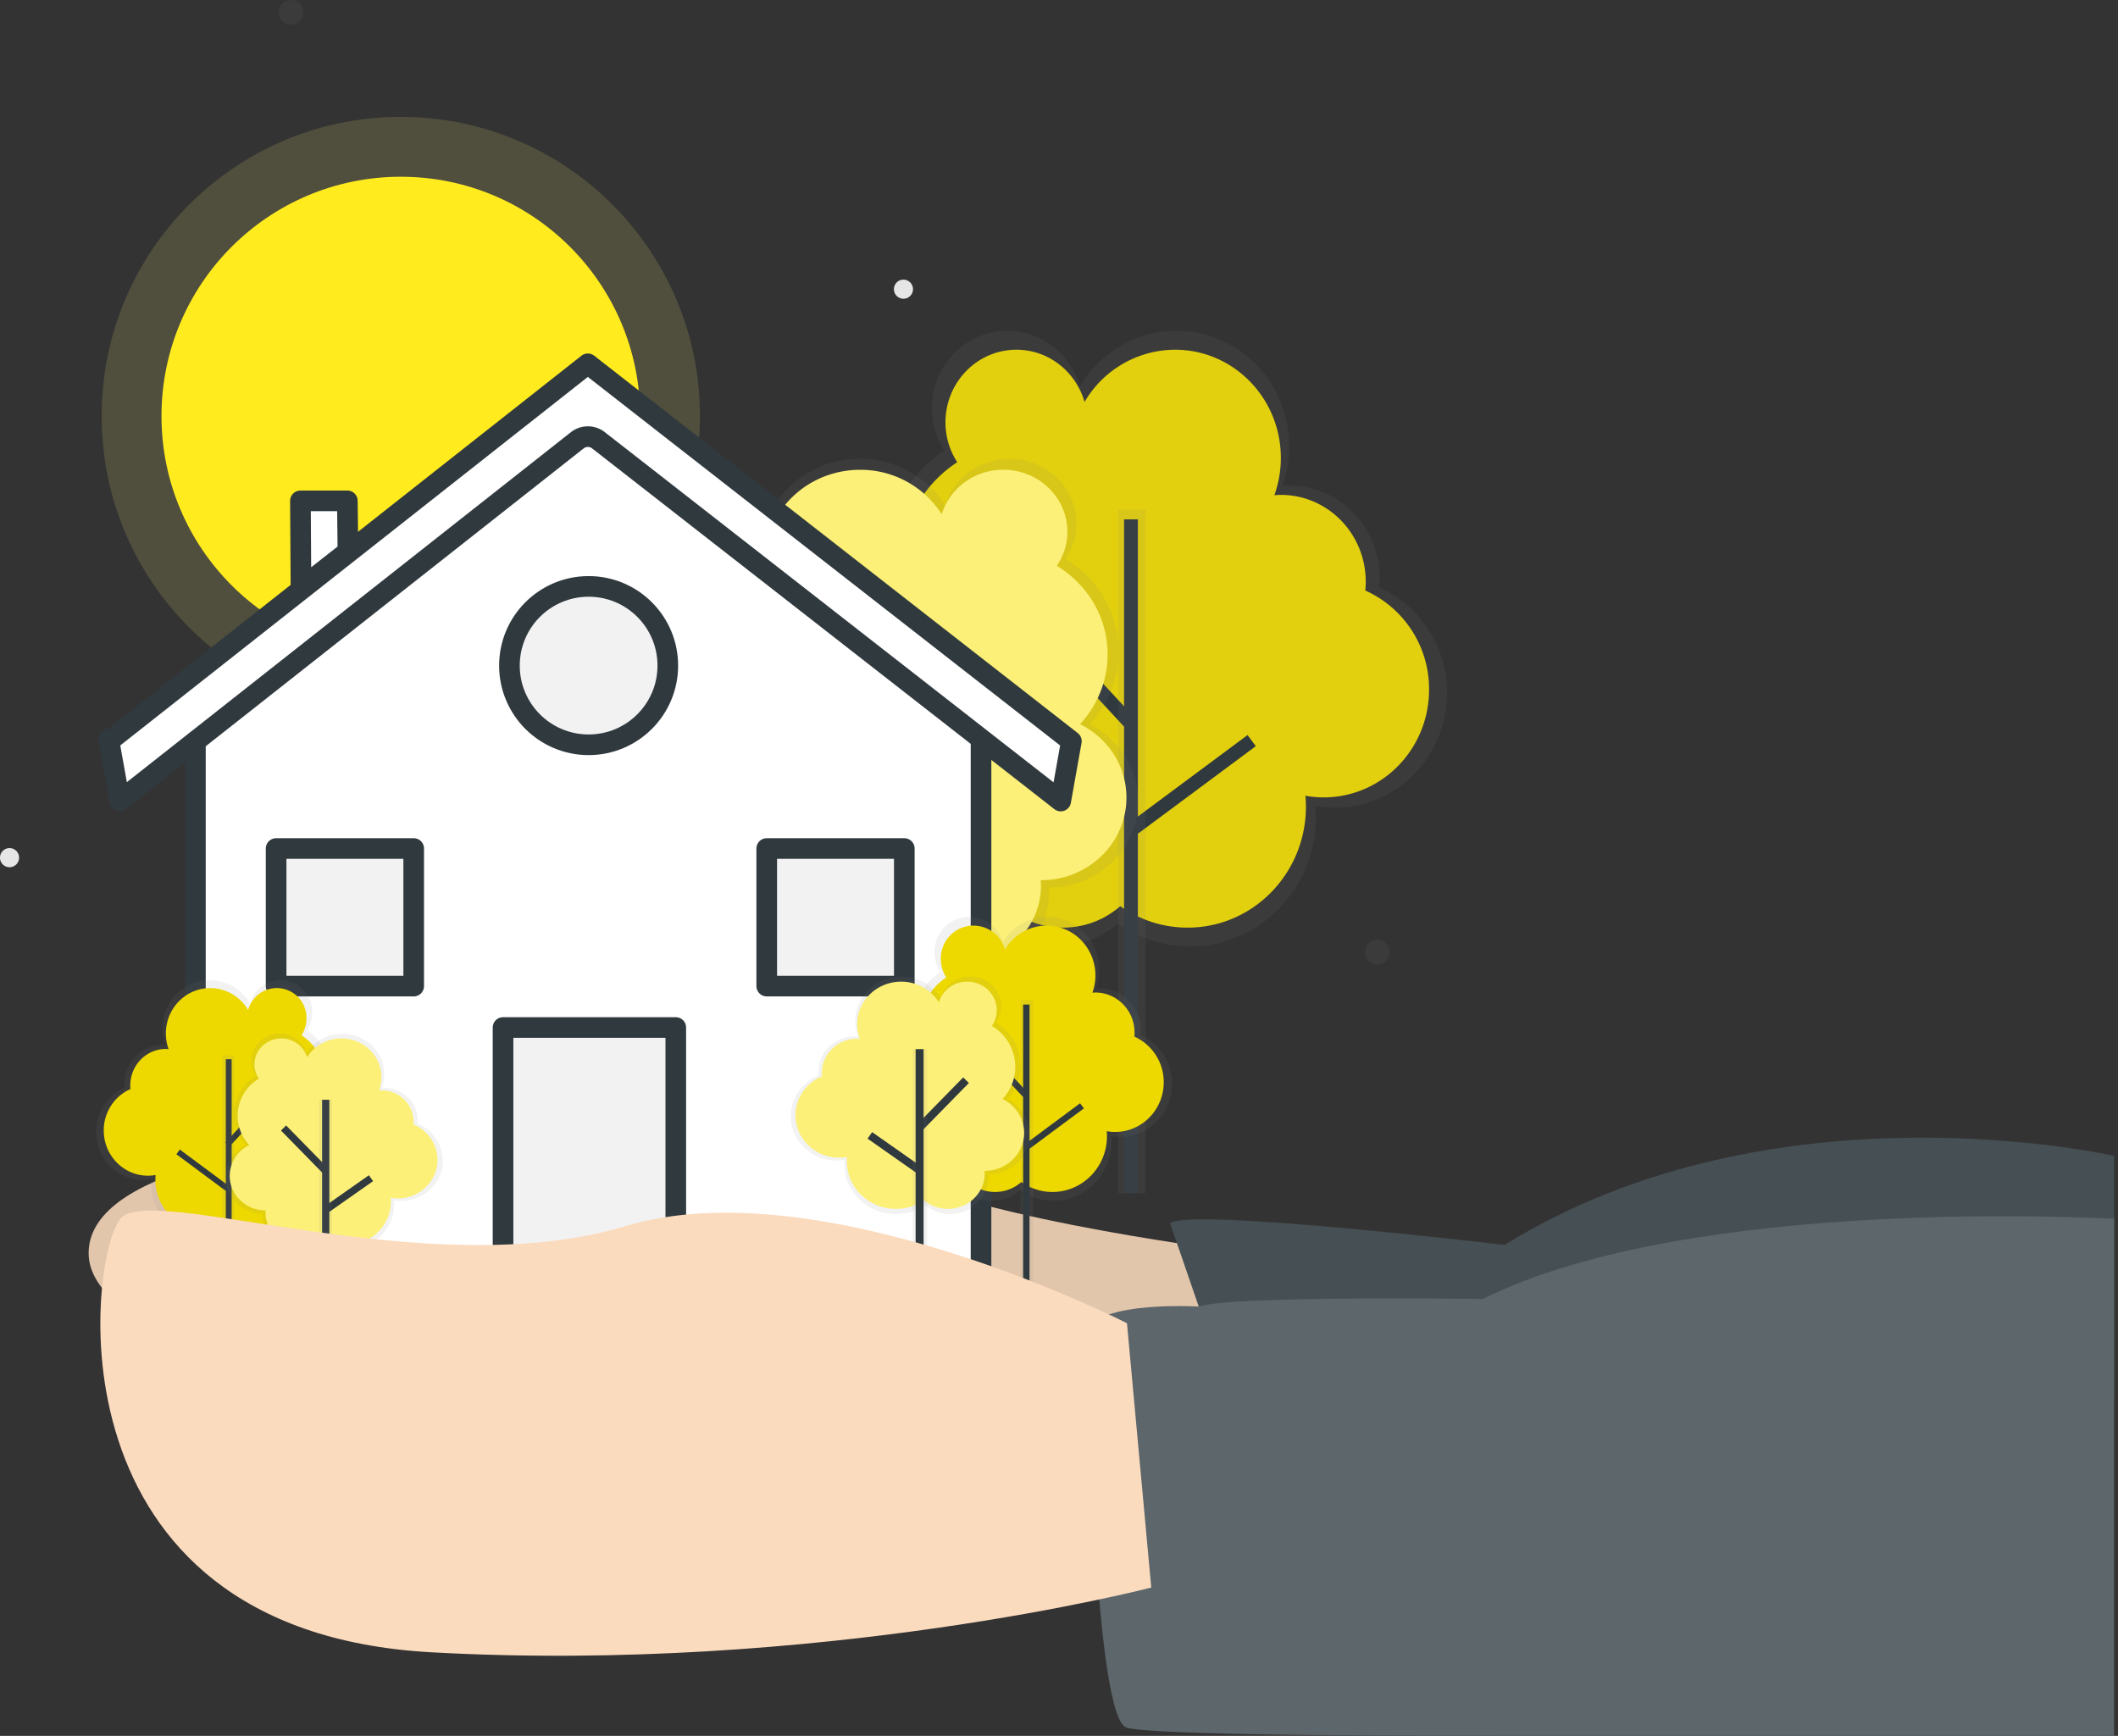 <svg width="266" height="218" fill="none" xmlns="http://www.w3.org/2000/svg">
  <rect width="100%" height="100%" fill="#333333" stroke="none"/>
  <path d="M156.779 157.371s-33.871-4.064-45.725-10.5c-11.855-6.435-99.92-9.484-99.92 10.5s101.274 28.79 101.274 28.79l53.178-3.048-8.807-25.742z" fill="#FBDBBE"/>
  <path opacity=".1" d="M156.779 157.371s-33.871-4.064-45.725-10.5c-11.855-6.435-99.92-9.484-99.92 10.5s101.274 28.79 101.274 28.79l53.178-3.048-8.807-25.742z" fill="#000"/>
  <path d="M146.957 153.645l7.113 20.662 111.435 1.354v-30.483s-42.677-9.823-76.548 11.177c0 0-39.968-4.742-42-2.71z" fill="#465054"/>
  <path opacity=".1" d="M147.099 153.543l7.113 20.661 111.435 1.355v-30.484s-42.677-9.822-76.548 11.178c0 0-39.968-4.742-42-2.71z" fill="#465054"/>
  <path d="M50.337 89.821c-20.749 0-37.57-16.82-37.57-37.57s16.821-37.57 37.57-37.57c20.75 0 37.57 16.82 37.57 37.57s-16.82 37.57-37.57 37.57z" fill="#FCF078" fill-opacity=".15"/>
  <path d="M50.337 82.307c-16.6 0-30.056-13.456-30.056-30.056s13.457-30.056 30.056-30.056c16.6 0 30.056 13.457 30.056 30.056 0 16.6-13.456 30.056-30.056 30.056z" fill="#FFEB1E"/>
  <path d="M117 81.357a15.575 15.575 0 01-3.707-12.39 15.578 15.578 0 016.925-10.922 9.216 9.216 0 01-1.476-5.01c0-5.034 3.99-9.117 8.914-9.117 4.046 0 7.472 2.773 8.553 6.563a13.216 13.216 0 0111.367-6.563c7.337 0 13.285 6.083 13.285 13.585a13.83 13.83 0 01-.813 4.69c.269-.021.539-.043.813-.043 5.895-.002 10.664 4.879 10.664 10.91 0 .371-.019.737-.054 1.1a13.553 13.553 0 018.007 12.44c0 7.48-5.928 13.54-13.24 13.54a13.067 13.067 0 01-2.291-.206c.039.451.064.908.064 1.368 0 8.391-6.651 15.194-14.857 15.194a14.56 14.56 0 01-8.46-2.697 10.903 10.903 0 01-7.182 2.697c-6.129 0-11.1-5.083-11.1-11.352 0-.272.021-.538.041-.805h-.041c-6.564 0-11.886-5.443-11.886-12.156A12.19 12.19 0 01117 81.357z" fill="#EDD800"/>
  <path d="M115.172 81.434a16.595 16.595 0 01-3.948-13.198 16.596 16.596 0 017.375-11.636 9.825 9.825 0 01-1.572-5.347c0-5.364 4.252-9.712 9.497-9.712 4.319 0 7.961 2.953 9.111 6.992 2.479-4.19 6.978-6.992 12.117-6.992 7.816 0 14.151 6.48 14.151 14.473a14.744 14.744 0 01-.867 4.996 10.8 10.8 0 01.867-.045c6.273 0 11.367 5.202 11.367 11.618 0 .395-.019.786-.057 1.174a14.442 14.442 0 018.523 13.253c0 7.967-6.316 14.427-14.105 14.427a13.867 13.867 0 01-2.441-.22c.042.48.067.964.067 1.459 0 8.94-7.086 16.184-15.827 16.184a15.512 15.512 0 01-9.013-2.89 11.62 11.62 0 01-7.653 2.89c-6.529 0-11.824-5.414-11.824-12.094 0-.289.023-.578.042-.857h-.042c-6.994 0-12.662-5.798-12.662-12.95a12.981 12.981 0 016.894-11.525z" fill="url(#paint0_linear)"/>
  <path d="M141.172 65.223h1.736v84.629h-1.736V65.223z" fill="#30393E"/>
  <path d="M128.343 74.845l14.244 15.382-1.274 1.18-14.244-15.383 1.274-1.18zM156.68 92.312l1.035 1.394-14.768 10.968-1.035-1.394 14.768-10.968z" fill="#30393E"/>
  <path d="M140.438 64.017h3.451v85.835h-3.451V64.017z" fill="url(#paint1_linear)"/>
  <path d="M136.845 90.977a13.393 13.393 0 003.633-9.155c0-4.902-2.664-9.198-6.668-11.62a7.904 7.904 0 001.384-4.464c0-4.487-3.765-8.125-8.41-8.125-3.827 0-7.05 2.47-8.069 5.85a12.622 12.622 0 00-10.73-5.85c-6.922 0-12.523 5.422-12.523 12.11 0 1.427.261 2.844.77 4.178-.254-.02-.508-.036-.77-.036-5.557 0-10.06 4.35-10.06 9.718.001.327.019.654.053.98-4.443 1.85-7.555 6.117-7.555 11.088 0 6.667 5.588 12.069 12.493 12.069a12.947 12.947 0 002.162-.193c-.037.403-.06.808-.06 1.22 0 7.479 6.275 13.542 14.016 13.542a14.28 14.28 0 007.971-2.412 10.635 10.635 0 006.778 2.412c5.78 0 10.471-4.529 10.471-10.117 0-.242-.019-.479-.036-.718h.036c6.193 0 11.214-4.852 11.214-10.834 0-4.204-2.484-7.847-6.1-9.643z" fill="url(#paint2_linear)"/>
  <path d="M135.635 90.939a12.82 12.82 0 003.468-8.765c0-4.691-2.551-8.803-6.383-11.12a7.55 7.55 0 001.331-4.282c0-4.294-3.605-7.778-8.05-7.778-3.66 0-6.743 2.364-7.724 5.6A12.078 12.078 0 00108.018 59c-6.626 0-11.996 5.189-11.996 11.59a11.218 11.218 0 00.734 4c-.242-.017-.485-.036-.734-.036-5.317 0-9.633 4.166-9.633 9.302 0 .314.016.627.048.938-4.252 1.771-7.23 5.856-7.23 10.612 0 6.38 5.352 11.561 11.956 11.561a12.458 12.458 0 002.068-.185c-.035.385-.056.77-.056 1.167 0 7.16 6.007 12.963 13.415 12.963 2.72.006 5.38-.799 7.639-2.312a10.19 10.19 0 006.488 2.312c5.535 0 10.018-4.335 10.018-9.684 0-.231-.019-.458-.036-.688h.036c5.929 0 10.734-4.643 10.734-10.369.009-4.027-2.366-7.514-5.834-9.233z" fill="#FCF078"/>
  <path d="M111.066 77.375h3.924v72.042h-3.924V77.375z" fill="url(#paint3_linear)"/>
  <path d="M111.879 77.375h2.169v72.042h-2.169V77.375z" fill="#30393E"/>
  <path d="M124.835 85.07l1.549 1.519-12.864 13.123-1.549-1.519 12.864-13.123zM100.031 99.98l13.336 9.359-1.246 1.776-13.336-9.358 1.246-1.776z" fill="#30393E"/>
  <path d="M123.207 159.666V87.914L74.05 51.4 24.541 90.564v69.102h98.666z" fill="#fff" stroke="#30393E" stroke-width="2.591" stroke-linecap="round" stroke-linejoin="round"/>
  <path d="M133.216 100.595l1.338-7.516-60.73-47.39-60.132 47.389 1.345 7.502 57.458-45.282a2.159 2.159 0 012.665-.007l58.056 45.304zm-119.57-7.772h0z" fill="#fff" stroke="#30393E" stroke-width="2.591" stroke-linecap="round" stroke-linejoin="round"/>
  <path d="M63.98 83.588c0 5.492 4.453 9.945 9.945 9.945 5.493 0 9.945-4.453 9.945-9.945s-4.453-9.945-9.945-9.945-9.945 4.453-9.945 9.945z" fill="url(#paint4_linear)" stroke="#30393E" stroke-width="2.591" stroke-linecap="round" stroke-linejoin="round"/>
  <path d="M113.573 123.839V106.56H96.294v17.279h17.279z" fill="url(#paint5_linear)" stroke="#30393E" stroke-width="2.591" stroke-linecap="round" stroke-linejoin="round"/>
  <path d="M84.872 159.666v-30.627H63.177v30.627h21.695z" fill="url(#paint6_linear)" stroke="#30393E" stroke-width="2.591" stroke-linecap="round" stroke-linejoin="round"/>
  <path d="M51.957 123.839V106.56h-17.28v17.279h17.28z" fill="url(#paint7_linear)" stroke="#30393E" stroke-width="2.591" stroke-linecap="round" stroke-linejoin="round"/>
  <path d="M37.802 73.886l5.896-4.623-.074-6.365H37.73l.07 10.988z" fill="#fff" stroke="#30393E" stroke-width="2.591" stroke-linecap="round" stroke-linejoin="round"/>
  <path d="M116.513 133.534a7.66 7.66 0 01-1.819-6.083 7.664 7.664 0 013.398-5.363 4.53 4.53 0 01-.724-2.465 4.365 4.365 0 018.578-1.254 6.487 6.487 0 015.587-3.223c3.603 0 6.524 2.986 6.524 6.672a6.799 6.799 0 01-.399 2.312c.133-.01.264-.021.399-.021 2.89 0 5.236 2.396 5.236 5.354 0 .183 0 .362-.027.541a6.659 6.659 0 013.933 6.11c0 3.672-2.912 6.649-6.503 6.649a6.43 6.43 0 01-1.125-.102c.019.221.031.445.031.672 0 4.121-3.276 7.462-7.297 7.462a7.15 7.15 0 01-4.153-1.33 5.353 5.353 0 01-3.528 1.33c-3.01 0-5.451-2.505-5.451-5.574 0-.133.01-.264.02-.395h-.02c-3.223 0-5.836-2.672-5.836-5.973a5.982 5.982 0 013.176-5.319z" fill="url(#paint8_linear)"/>
  <path d="M117.356 133.499a7.184 7.184 0 011.484-10.745 4.252 4.252 0 01-.68-2.312 4.098 4.098 0 018.051-1.177 6.09 6.09 0 015.239-3.025c3.381 0 6.123 2.803 6.123 6.262a6.375 6.375 0 01-.376 2.162c.124 0 .249-.02.376-.02 2.715 0 4.915 2.251 4.915 5.027 0 .171 0 .341-.025.507a6.253 6.253 0 013.691 5.733c0 3.447-2.732 6.243-6.103 6.243-.354 0-.708-.032-1.056-.095.017.208.029.418.029.63 0 3.869-3.066 7.004-6.848 7.004a6.706 6.706 0 01-3.899-1.249 5.027 5.027 0 01-3.312 1.249c-2.827 0-5.115-2.343-5.115-5.233 0-.125.009-.249.019-.372h-.019c-3.025 0-5.48-2.504-5.48-5.603a5.623 5.623 0 012.986-4.986z" fill="#EDD800"/>
  <path d="M122.491 130.115l6.566 7.091-.587.543-6.566-7.091.587-.543zM135.647 138.553l.477.642-6.808 5.055-.476-.642 6.807-5.055z" fill="#30393E"/>
  <path d="M128.159 125.601h1.592v39.566h-1.592v-39.566z" fill="url(#paint9_linear)"/>
  <path d="M128.498 126.156h.8v39.011h-.8v-39.011z" fill="#30393E"/>
  <path d="M126.5 138.028a6.166 6.166 0 001.675-4.221 6.27 6.27 0 00-3.083-5.356 3.641 3.641 0 00.642-2.062c0-2.069-1.734-3.745-3.877-3.745a3.849 3.849 0 00-3.72 2.697 5.822 5.822 0 00-4.946-2.697c-3.191 0-5.78 2.504-5.78 5.587 0 .659.12 1.312.355 1.927-.118 0-.236-.018-.355-.018-2.561 0-4.637 2.006-4.637 4.48-.001.151.007.302.023.453a5.565 5.565 0 00-3.482 5.111c0 3.073 2.578 5.564 5.759 5.564.334 0 .667-.028.996-.084a6.235 6.235 0 00-.027.562c0 3.447 2.89 6.243 6.462 6.243a6.594 6.594 0 003.68-1.112 4.906 4.906 0 003.127 1.104c2.667 0 4.826-2.089 4.826-4.665 0-.111 0-.221-.017-.331h.017c2.856 0 5.17-2.237 5.17-4.994a4.979 4.979 0 00-2.808-4.443z" fill="url(#paint10_linear)"/>
  <path d="M125.907 138.013a5.908 5.908 0 001.603-4.046 5.993 5.993 0 00-2.942-5.127c.4-.58.614-1.268.615-1.973 0-1.981-1.661-3.586-3.711-3.586a3.699 3.699 0 00-3.561 2.58 5.572 5.572 0 00-4.734-2.58c-3.053 0-5.529 2.391-5.529 5.343 0 .63.115 1.255.339 1.844-.112 0-.223-.017-.339-.017-2.451 0-4.431 1.926-4.431 4.288 0 .145.008.29.023.434a5.322 5.322 0 00-3.333 4.892c0 2.94 2.468 5.325 5.512 5.325.323 0 .645-.027.963-.081a5.617 5.617 0 00-.027.538c0 3.3 2.769 5.972 6.185 5.972a6.3 6.3 0 003.522-1.063 4.69 4.69 0 002.99 1.063c2.551 0 4.624-1.998 4.624-4.464 0-.106 0-.212-.017-.316h.017c2.732 0 4.948-2.14 4.948-4.78a4.758 4.758 0 00-2.717-4.246z" fill="#FCF078"/>
  <path d="M120.967 135.305l.714.7-5.93 6.05-.714-.7 5.93-6.05zM109.532 142.176l6.147 4.314-.574.818-6.147-4.314.574-.818z" fill="#30393E"/>
  <path d="M114.621 131.757h1.809v33.208h-1.809v-33.208z" fill="url(#paint11_linear)"/>
  <path d="M114.994 131.757h1v33.208h-1v-33.208z" fill="#30393E"/>
  <path d="M172.998 121.107a1.541 1.541 0 110-3.082 1.541 1.541 0 010 3.082z" fill="url(#paint12_linear)"/>
  <path d="M36.55 3.083a1.541 1.541 0 110-3.083 1.541 1.541 0 010 3.083z" fill="url(#paint13_linear)"/>
  <path d="M113.466 37.516a1.199 1.199 0 110-2.398 1.199 1.199 0 010 2.398zM1.198 108.907a1.199 1.199 0 11.001-2.398 1.199 1.199 0 010 2.398z" fill="#E6E6E6"/>
  <path d="M39.983 139.812a6.95 6.95 0 001.652-5.529 6.963 6.963 0 00-3.089-4.875c.431-.667.66-1.445.659-2.24a3.969 3.969 0 00-7.8-1.141 5.897 5.897 0 00-5.078-2.93c-3.275 0-5.93 2.716-5.93 6.065a6.175 6.175 0 00.362 2.094c-.12 0-.24-.019-.362-.019-2.63 0-4.76 2.179-4.76 4.869 0 .165 0 .329.024.491a6.054 6.054 0 00-3.576 5.554c0 3.339 2.647 6.046 5.911 6.046.343 0 .686-.031 1.023-.092a6.934 6.934 0 00-.029.611c0 3.747 2.97 6.783 6.634 6.783a6.495 6.495 0 003.778-1.208 4.867 4.867 0 003.21 1.208c2.736 0 4.955-2.269 4.955-5.069 0-.121 0-.241-.017-.36h.017c2.93 0 5.306-2.43 5.306-5.427a5.442 5.442 0 00-2.89-4.831z" fill="url(#paint14_linear)"/>
  <path d="M39.217 139.782a6.533 6.533 0 00-1.35-9.769c.406-.626.621-1.356.62-2.102a3.726 3.726 0 00-7.322-1.071 5.535 5.535 0 00-4.767-2.751c-3.082 0-5.566 2.549-5.566 5.693 0 .67.115 1.335.341 1.965-.113 0-.225-.017-.34-.017-2.469 0-4.469 2.046-4.469 4.57 0 .156 0 .31.023.461a5.674 5.674 0 00-3.356 5.213c0 3.135 2.484 5.674 5.549 5.674.323 0 .645-.029.963-.087a6.442 6.442 0 00-.027.578c0 3.517 2.788 6.368 6.227 6.368 1.271 0 2.51-.396 3.545-1.135a4.567 4.567 0 003.01 1.135c2.568 0 4.65-2.129 4.65-4.757 0-.114 0-.225-.017-.337h.018c2.751 0 4.98-2.281 4.98-5.094a5.108 5.108 0 00-2.712-4.537z" fill="#EDD800"/>
  <path d="M28.36 133.019h.728v35.468h-.728v-35.468z" fill="#30393E"/>
  <path d="M34.262 137.04l.535.495-5.97 6.446-.534-.495 5.97-6.446zM22.587 144.368l6.19 4.597-.434.585-6.19-4.597.434-.585z" fill="#30393E"/>
  <path d="M27.95 132.514h1.446v35.973H27.95v-35.973z" fill="url(#paint15_linear)"/>
  <path d="M30.905 143.812a5.612 5.612 0 01-1.522-3.838 5.693 5.693 0 012.793-4.876 3.307 3.307 0 01-.578-1.875c0-1.88 1.578-3.406 3.524-3.406a3.507 3.507 0 013.382 2.451A5.281 5.281 0 0143 129.817c2.901 0 5.252 2.271 5.252 5.075a4.91 4.91 0 01-.322 1.751c.106 0 .214-.015.322-.015 2.327 0 4.215 1.822 4.215 4.073 0 .137-.007.274-.021.41a5.056 5.056 0 013.165 4.647c0 2.794-2.344 5.058-5.234 5.058a5.607 5.607 0 01-.906-.077c.016.167.025.339.025.51 0 3.135-2.63 5.676-5.874 5.676a5.988 5.988 0 01-3.345-1.011 4.468 4.468 0 01-2.85 1.023c-2.423 0-4.388-1.898-4.388-4.239 0-.102 0-.193.015-.301h-.015c-2.596 0-4.7-2.032-4.7-4.541a4.525 4.525 0 012.565-4.044z" fill="url(#paint16_linear)"/>
  <path d="M31.308 143.801a5.373 5.373 0 01-1.465-3.674 5.455 5.455 0 012.674-4.661 3.166 3.166 0 01-.558-1.794c0-1.799 1.51-3.26 3.373-3.26a3.364 3.364 0 013.237 2.347 5.056 5.056 0 014.304-2.347c2.777 0 5.027 2.175 5.027 4.857 0 .573-.104 1.141-.308 1.677.102 0 .204-.016.308-.016 2.23 0 4.034 1.746 4.034 3.898 0 .129-.007.257-.02.385a4.838 4.838 0 013.03 4.447c0 2.674-2.243 4.842-5.01 4.842-.29 0-.58-.025-.866-.074.015.162.023.324.023.49 0 3-2.519 5.433-5.622 5.433a5.736 5.736 0 01-3.203-.963 4.267 4.267 0 01-2.718.963c-2.312 0-4.2-1.817-4.2-4.058 0-.096 0-.192.015-.287h-.015c-2.484 0-4.499-1.946-4.499-4.346a4.332 4.332 0 012.459-3.859z" fill="#FCF078"/>
  <path d="M40.455 138.113h.91v30.193h-.91v-30.193z" fill="#30393E"/>
  <path d="M35.935 141.339l5.39 5.499-.649.636-5.39-5.499.649-.636zM46.33 147.591l.522.744-5.59 3.922-.522-.744 5.59-3.922z" fill="#30393E"/>
  <path d="M40.058 138.113h1.646v30.193h-1.646v-30.193z" fill="url(#paint17_linear)"/>
  <path d="M150.551 164.085s-15.11-.956-14.433 4.463c.677 5.42 1.355 47.42 5.419 48.436C145.602 218 177.779 218 190.989 218h74.516v-64.935s-52.839-3.146-79.258 10.064c0 0-31.763-.458-35.696.956z" fill="#5C666B"/>
  <path d="M141.537 166.178s-38.274-19.646-63-12.194c-24.725 7.452-59.274-5.419-63.338-1.016-4.065 4.403-9.823 51.822 38.951 54.532 48.774 2.71 90.436-8.129 90.436-8.129l-3.049-33.193z" fill="#FBDBBE"/>
  <defs>
    <linearGradient id="paint0_linear" x1="-25355.4" y1="43319.4" x2="-25355.4" y2="12290.4" gradientUnits="userSpaceOnUse">
      <stop stop-color="gray" stop-opacity=".25"/>
      <stop offset=".54" stop-color="gray" stop-opacity=".12"/>
      <stop offset="1" stop-color="gray" stop-opacity=".1"/>
    </linearGradient>
    <linearGradient id="paint1_linear" x1="-564.878" y1="56764.9" x2="-564.878" y2="18524.6" gradientUnits="userSpaceOnUse">
      <stop stop-color="gray" stop-opacity=".25"/>
      <stop offset=".54" stop-color="gray" stop-opacity=".12"/>
      <stop offset="1" stop-color="gray" stop-opacity=".1"/>
    </linearGradient>
    <linearGradient id="paint2_linear" x1="-34146.5" y1="37410.3" x2="-34146.5" y2="15695.1" gradientUnits="userSpaceOnUse">
      <stop stop-color="gray" stop-opacity=".25"/>
      <stop offset=".54" stop-color="gray" stop-opacity=".12"/>
      <stop offset="1" stop-color="gray" stop-opacity=".1"/>
    </linearGradient>
    <linearGradient id="paint3_linear" x1="-1284.57" y1="47504.8" x2="-1284.57" y2="20566.1" gradientUnits="userSpaceOnUse">
      <stop stop-color="gray" stop-opacity=".25"/>
      <stop offset=".54" stop-color="gray" stop-opacity=".12"/>
      <stop offset="1" stop-color="gray" stop-opacity=".1"/>
    </linearGradient>
    <linearGradient id="paint4_linear" x1="-12527.2" y1="8455.5" x2="-12527.2" y2="5832.49" gradientUnits="userSpaceOnUse">
      <stop stop-color="gray" stop-opacity=".25"/>
      <stop offset=".54" stop-color="gray" stop-opacity=".12"/>
      <stop offset="1" stop-color="gray" stop-opacity=".1"/>
    </linearGradient>
    <linearGradient id="paint5_linear" x1="-7834.81" y1="10640.4" x2="-7834.81" y2="8591.23" gradientUnits="userSpaceOnUse">
      <stop stop-color="gray" stop-opacity=".25"/>
      <stop offset=".54" stop-color="gray" stop-opacity=".12"/>
      <stop offset="1" stop-color="gray" stop-opacity=".1"/>
    </linearGradient>
    <linearGradient id="paint6_linear" x1="-13526.4" y1="23916.9" x2="-13526.4" y2="18189.9" gradientUnits="userSpaceOnUse">
      <stop stop-color="gray" stop-opacity=".25"/>
      <stop offset=".54" stop-color="gray" stop-opacity=".12"/>
      <stop offset="1" stop-color="gray" stop-opacity=".1"/>
    </linearGradient>
    <linearGradient id="paint7_linear" x1="-14251" y1="10640.4" x2="-14251" y2="8591.23" gradientUnits="userSpaceOnUse">
      <stop stop-color="gray" stop-opacity=".25"/>
      <stop offset=".54" stop-color="gray" stop-opacity=".12"/>
      <stop offset="1" stop-color="gray" stop-opacity=".1"/>
    </linearGradient>
    <linearGradient id="paint8_linear" x1="-14215.1" y1="25993.6" x2="-14215.1" y2="19398.8" gradientUnits="userSpaceOnUse">
      <stop stop-color="gray" stop-opacity=".25"/>
      <stop offset=".54" stop-color="gray" stop-opacity=".12"/>
      <stop offset="1" stop-color="gray" stop-opacity=".1"/>
    </linearGradient>
    <linearGradient id="paint9_linear" x1="-306.22" y1="29407.3" x2="-306.22" y2="21282" gradientUnits="userSpaceOnUse">
      <stop stop-color="gray" stop-opacity=".25"/>
      <stop offset=".54" stop-color="gray" stop-opacity=".12"/>
      <stop offset="1" stop-color="gray" stop-opacity=".1"/>
    </linearGradient>
    <linearGradient id="paint10_linear" x1="-15074.2" y1="22017.9" x2="-15074.2" y2="17402.1" gradientUnits="userSpaceOnUse">
      <stop stop-color="gray" stop-opacity=".25"/>
      <stop offset=".54" stop-color="gray" stop-opacity=".12"/>
      <stop offset="1" stop-color="gray" stop-opacity=".1"/>
    </linearGradient>
    <linearGradient id="paint11_linear" x1="-505.283" y1="24673.5" x2="-505.283" y2="18949.4" gradientUnits="userSpaceOnUse">
      <stop stop-color="gray" stop-opacity=".25"/>
      <stop offset=".54" stop-color="gray" stop-opacity=".12"/>
      <stop offset="1" stop-color="gray" stop-opacity=".1"/>
    </linearGradient>
    <linearGradient id="paint12_linear" x1="33.754" y1="1695.61" x2="33.754" y2="1646.29" gradientUnits="userSpaceOnUse">
      <stop stop-color="gray" stop-opacity=".25"/>
      <stop offset=".54" stop-color="gray" stop-opacity=".12"/>
      <stop offset="1" stop-color="gray" stop-opacity=".1"/>
    </linearGradient>
    <linearGradient id="paint13_linear" x1="-763.064" y1="1577.59" x2="-763.064" y2="1528.26" gradientUnits="userSpaceOnUse">
      <stop stop-color="gray" stop-opacity=".25"/>
      <stop offset=".54" stop-color="gray" stop-opacity=".12"/>
      <stop offset="1" stop-color="gray" stop-opacity=".1"/>
    </linearGradient>
    <linearGradient id="paint14_linear" x1="15508.2" y1="24424.2" x2="15508.2" y2="18973.8" gradientUnits="userSpaceOnUse">
      <stop stop-color="gray" stop-opacity=".25"/>
      <stop offset=".54" stop-color="gray" stop-opacity=".12"/>
      <stop offset="1" stop-color="gray" stop-opacity=".1"/>
    </linearGradient>
    <linearGradient id="paint15_linear" x1="816.459" y1="29521.5" x2="816.459" y2="22805.1" gradientUnits="userSpaceOnUse">
      <stop stop-color="gray" stop-opacity=".25"/>
      <stop offset=".54" stop-color="gray" stop-opacity=".12"/>
      <stop offset="1" stop-color="gray" stop-opacity=".1"/>
    </linearGradient>
    <linearGradient id="paint16_linear" x1="15787.6" y1="20669.1" x2="15787.6" y2="16853.1" gradientUnits="userSpaceOnUse">
      <stop stop-color="gray" stop-opacity=".25"/>
      <stop offset=".54" stop-color="gray" stop-opacity=".12"/>
      <stop offset="1" stop-color="gray" stop-opacity=".1"/>
    </linearGradient>
    <linearGradient id="paint17_linear" x1="1008.97" y1="24774.8" x2="1008.97" y2="20043.2" gradientUnits="userSpaceOnUse">
      <stop stop-color="gray" stop-opacity=".25"/>
      <stop offset=".54" stop-color="gray" stop-opacity=".12"/>
      <stop offset="1" stop-color="gray" stop-opacity=".1"/>
    </linearGradient>
  </defs>
</svg>